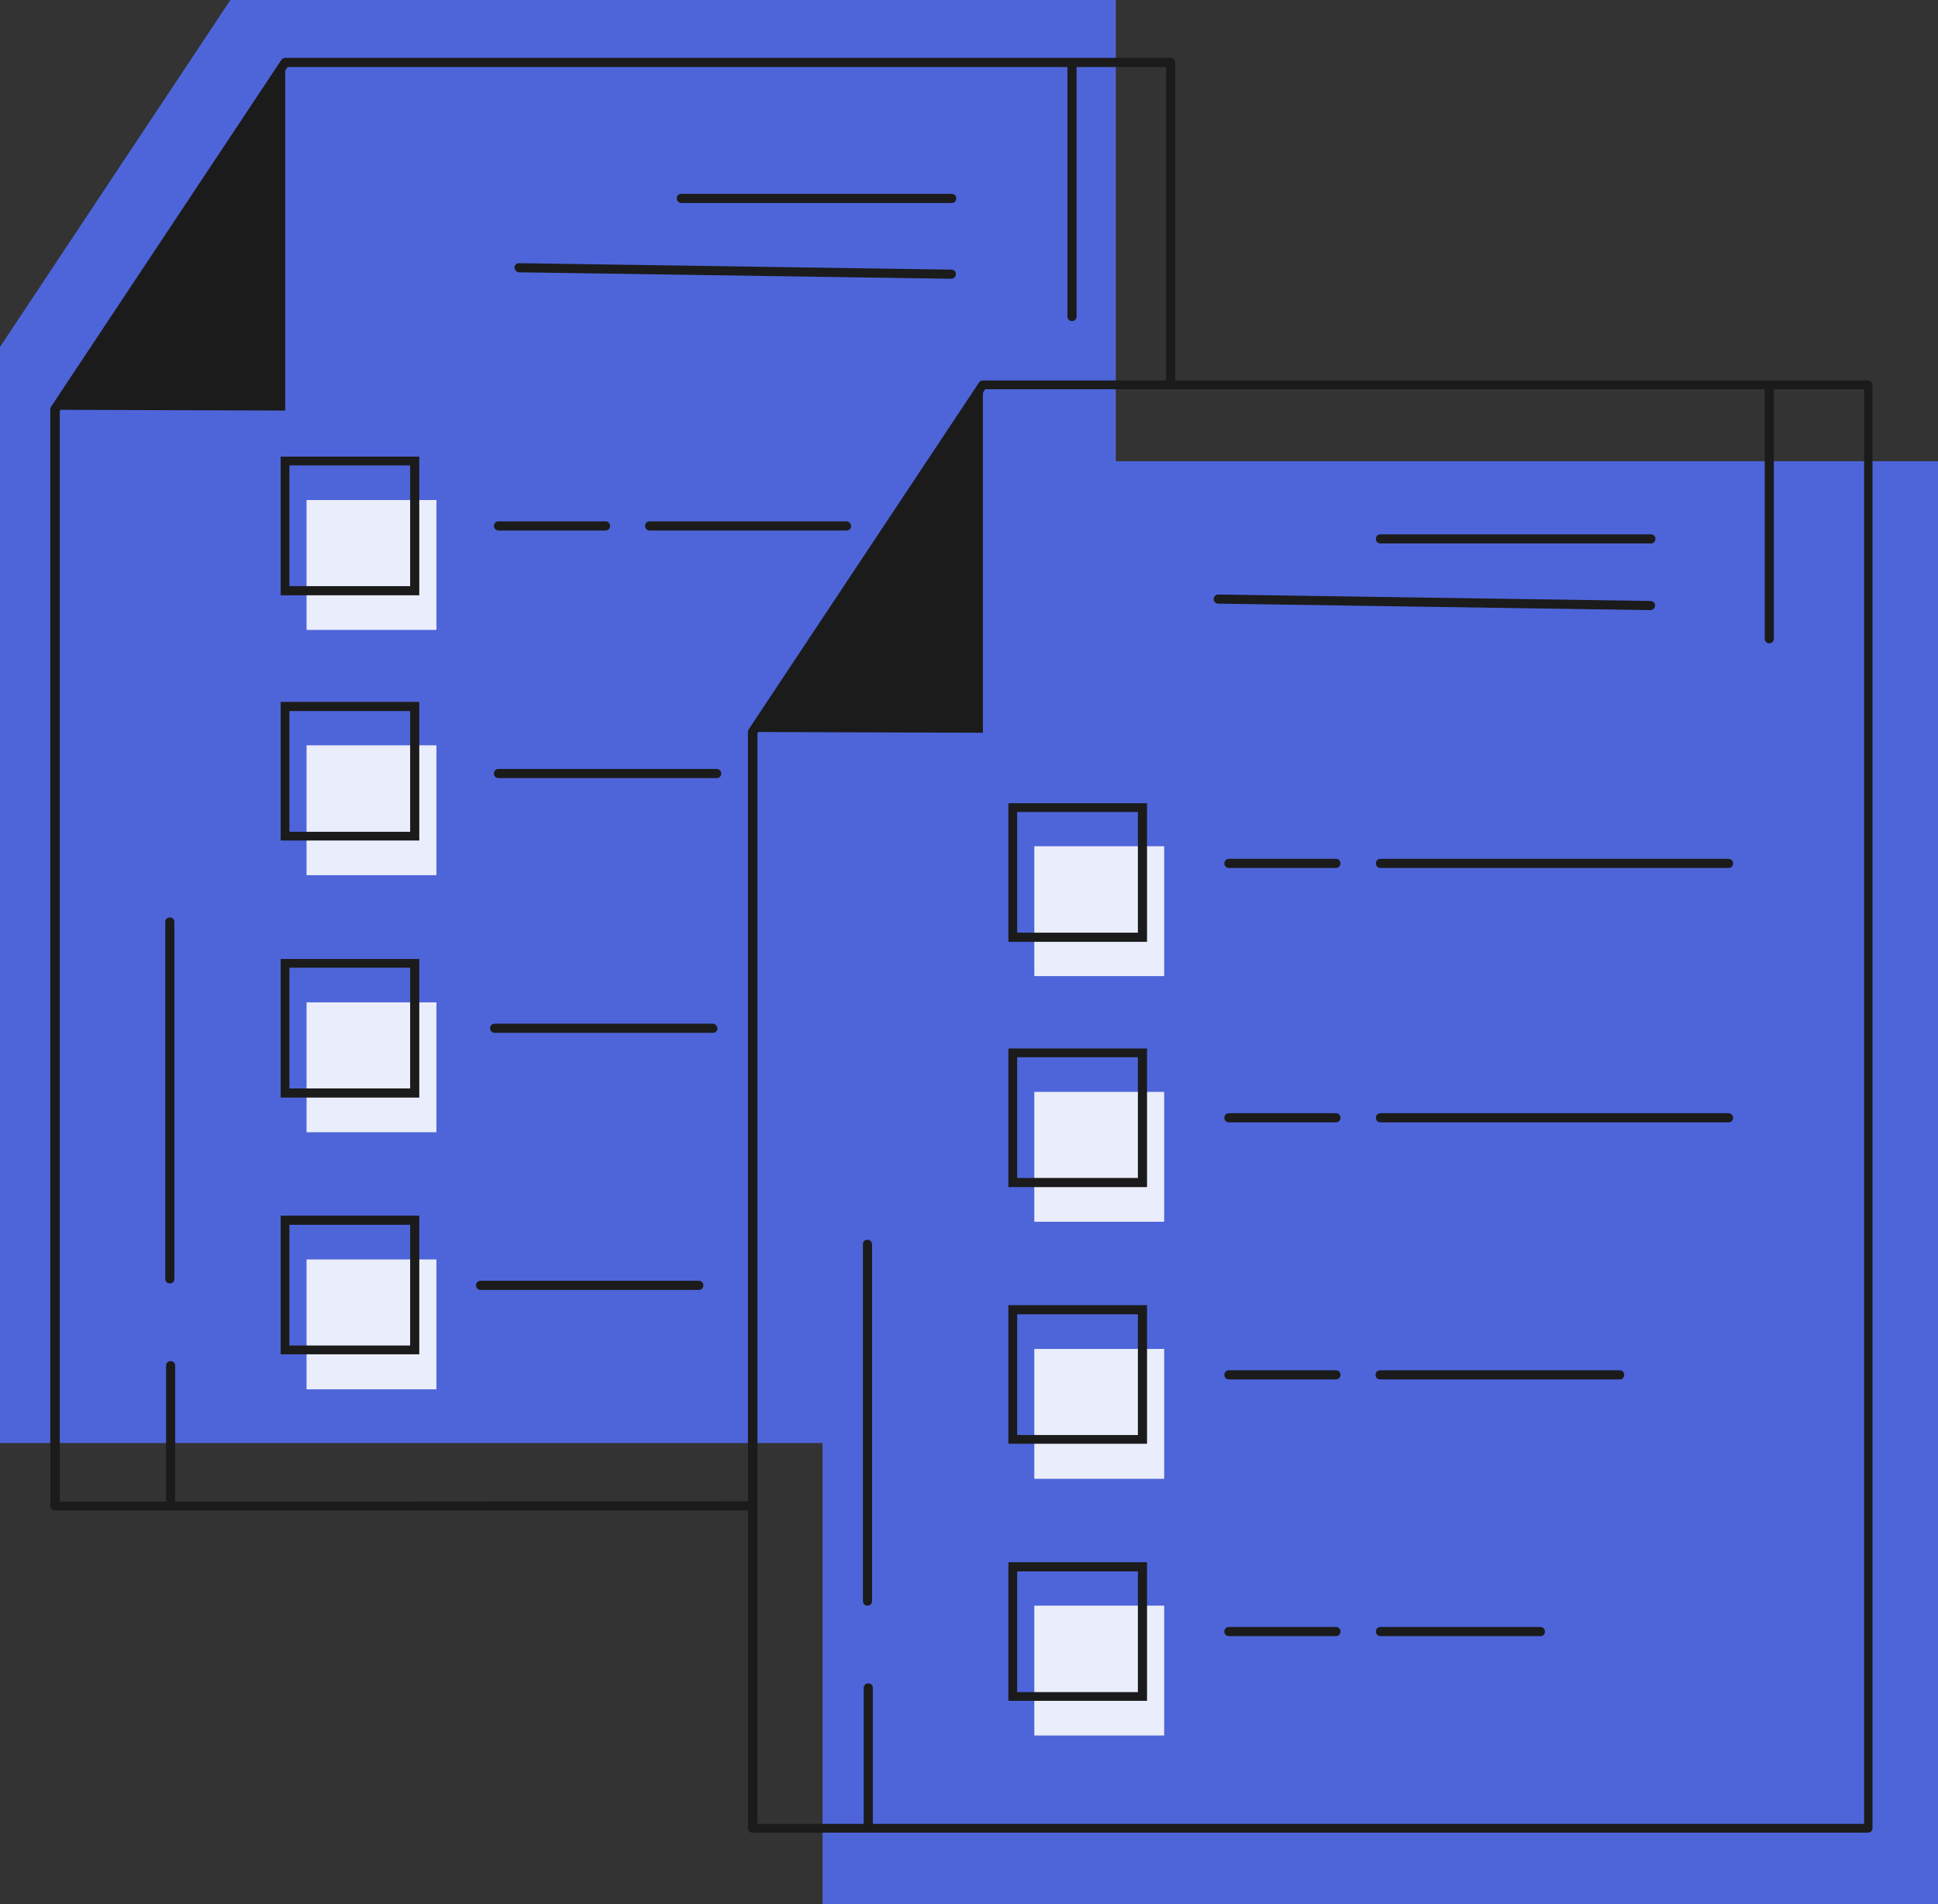 <?xml version="1.0" encoding="UTF-8" standalone="no"?><svg xmlns="http://www.w3.org/2000/svg" xmlns:xlink="http://www.w3.org/1999/xlink" fill="#000000" height="500" preserveAspectRatio="xMidYMid meet" version="1.1" viewBox="0.0 0.0 508.9 500.0" width="508.9" zoomAndPan="magnify">
 <rect x="0.0" y="0.0" width="508.9" height="500.0" fill="#333333" stroke="none"/>
 <defs>
  <clipPath id="clip1">
   <path d="m0 0h508.9v500h-508.9z"/>
  </clipPath>
 </defs>
 <g id="surface1">
  <g clip-path="url(#clip1)" id="change1_1">
   <path d="m293 121.1h215.9v378.9h-292.9v-121.1h-216v-287.8l60.5-91.1h232.5v121.1" fill="#4e65d9"/>
  </g>
  <g id="change2_1"><path d="m114.6 330.7h-34.1v34.1h34.1zm0-67.5h-34.1v34.1h34.1zm0-67.5h-34.1v34.1h34.1zm0-64.4h-34.1v34.1h34.1zm191.1 290.3h-34.1v34.1h34.1zm0-67.4h-34.1v34.1h34.1zm0-67.5h-34.1v34.1h34.1zm0-30.4h-34.1v-34.1h34.1v34.1" fill="#eaedfb"/></g>
  <g id="change3_1"><path d="m183.5 336.3h-57.3c-0.7 0-1.2 0.5-1.2 1.2s0.5 1.2 1.2 1.2h57.3c0.7 0 1.2-0.5 1.2-1.2s-0.6-1.2-1.2-1.2zm3.7-67.5h-57.3c-0.7 0-1.2 0.5-1.2 1.2s0.5 1.2 1.2 1.2h57.3c0.7 0 1.2-0.5 1.2-1.2-0.1-0.7-0.6-1.2-1.2-1.2zm1-66.9h-57.3c-0.7 0-1.2 0.5-1.2 1.2s0.5 1.2 1.2 1.2h57.3c0.7 0 1.2-0.5 1.2-1.2s-0.6-1.2-1.2-1.2zm-57.3-62.6h28.1c0.7 0 1.2-0.5 1.2-1.2s-0.5-1.2-1.2-1.2h-28.1c-0.7 0-1.2 0.5-1.2 1.2 0 0.6 0.5 1.2 1.2 1.2zm91.4-2.4h-51.7c-0.7 0-1.2 0.5-1.2 1.2s0.5 1.2 1.2 1.2h51.7c0.7 0 1.2-0.5 1.2-1.2-0.1-0.7-0.6-1.2-1.2-1.2zm-86-65.4l113.5 1.699c0.6 0 1.2-0.5 1.2-1.199s-0.5-1.199-1.2-1.199l-113.5-1.699c-0.7 0-1.2 0.5-1.2 1.199 0.1 0.699 0.6 1.199 1.2 1.199zm42.6-18.199h71c0.7 0 1.2-0.5 1.2-1.199 0-0.704-0.5-1.204-1.2-1.204h-71c-0.7 0-1.2 0.5-1.2 1.204 0 0.699 0.6 1.199 1.2 1.199zm-102.9 300h31.7v-31.7h-31.7zm-2.301-34.1h36.401v36.4h-36.401zm2.301-33.4h31.7v-31.7h-31.7zm-2.301-34h36.401v36.4h-36.401zm2.301-33.4h31.7v-31.7h-31.7zm-2.301-34.1h36.401v36.4h-36.401zm2.301-30.4h31.7v-31.7h-31.7zm-2.301-34h36.401v36.4h-36.401zm277.1 307.3h-28.1c-0.7 0-1.2 0.5-1.2 1.2s0.5 1.2 1.2 1.2h28.1c0.7 0 1.2-0.5 1.2-1.2s-0.5-1.2-1.2-1.2zm53.7 0h-42c-0.7 0-1.2 0.5-1.2 1.2s0.5 1.2 1.2 1.2h42c0.7 0 1.2-0.5 1.2-1.2s-0.6-1.2-1.2-1.2zm-53.7-67.4h-28.1c-0.7 0-1.2 0.5-1.2 1.2s0.5 1.2 1.2 1.2h28.1c0.7 0 1.2-0.5 1.2-1.2s-0.5-1.2-1.2-1.2zm74.5 0h-62.9c-0.7 0-1.2 0.5-1.2 1.2s0.5 1.2 1.2 1.2h62.9c0.7 0 1.2-0.5 1.2-1.2s-0.5-1.2-1.2-1.2zm-74.5-67.5h-28.1c-0.7 0-1.2 0.5-1.2 1.2s0.5 1.2 1.2 1.2h28.1c0.7 0 1.2-0.5 1.2-1.2s-0.5-1.2-1.2-1.2zm103.1 0h-91.4c-0.7 0-1.2 0.5-1.2 1.2s0.5 1.2 1.2 1.2h91.4c0.7 0 1.2-0.5 1.2-1.2s-0.6-1.2-1.2-1.2zm-103.1-66.8h-28.1c-0.7 0-1.2 0.5-1.2 1.2s0.5 1.2 1.2 1.2h28.1c0.7 0 1.2-0.5 1.2-1.2s-0.5-1.2-1.2-1.2zm103.1 0h-91.4c-0.7 0-1.2 0.5-1.2 1.2s0.5 1.2 1.2 1.2h91.4c0.7 0 1.2-0.5 1.2-1.2s-0.6-1.2-1.2-1.2zm-20.5-65.3c0.6 0 1.2-0.5 1.2-1.2s-0.5-1.2-1.2-1.2l-113.5-1.7c-0.6 0-1.2 0.5-1.2 1.2s0.5 1.2 1.2 1.2zm-70.9-17.5h71c0.7 0 1.2-0.5 1.2-1.2s-0.5-1.2-1.2-1.2h-71c-0.7 0-1.2 0.5-1.2 1.2s0.5 1.2 1.2 1.2zm-95.4 301.6h31.7v-31.7h-31.7zm-2.3-34.1h36.4v36.4h-36.4zm2.3-33.4h31.7v-31.7h-31.7zm-2.3-34.1h36.4v36.4h-36.4zm2.3-33.4h31.7v-31.7h-31.7zm-2.3-34h36.4v36.4h-36.4zm2.3-30.4h31.7v-31.7h-31.7zm-2.3-34h36.4v36.4h-36.4zm-37 114.6c-0.7 0-1.2 0.5-1.2 1.2v93.7c0 0.7 0.5 1.2 1.2 1.2s1.2-0.5 1.2-1.2v-93.7c0-0.6-0.6-1.2-1.2-1.2zm261.5-223.3h-23.5v65.5c0 0.7-0.5 1.2-1.2 1.2s-1.2-0.5-1.2-1.2v-65.5h-204.7l-0.6 1v89.2l-59-0.2-0.2 0.4v286.3h27.9v-35.7c0-0.7 0.5-1.2 1.2-1.2s1.2 0.5 1.2 1.2v35.7h260.3v-376.7zm-292.9 292v-202c0-0.2 0.1-0.5 0.2-0.7l60.5-91.1c0.2-0.3 0.6-0.502 1-0.502h48.1v-82.296h-23.5v65.5c0 0.699-0.5 1.199-1.2 1.199s-1.2-0.5-1.2-1.199v-65.5h-204.8l-0.602 1v89.198l-59-0.2-0.199 0.4v286.3h27.903v-35.7c0-0.7 0.5-1.2 1.199-1.2s1.199 0.5 1.199 1.2v35.7zm295.3-293.2v379c0 0.7-0.5 1.2-1.2 1.2h-292.9c-0.7 0-1.2-0.5-1.2-1.2v-83.4h-182c-0.701 0-1.201-0.5-1.201-1.2v-287.9c0-0.2 0.102-0.5 0.199-0.7l60.5-91.101c0.204-0.301 0.602-0.5 1-0.5h232.5c0.7 0 1.2 0.5 1.2 1.199v83.5h182c0.5 0 1.1 0.502 1.1 1.102zm-445.9 141.1v93.7c0 0.7-0.5 1.2-1.199 1.2-0.704 0-1.204-0.5-1.204-1.2v-93.7c0-0.7 0.5-1.2 1.204-1.2 0.699 0 1.199 0.5 1.199 1.2" fill="#1b1b1b"/></g>
 </g>
</svg>